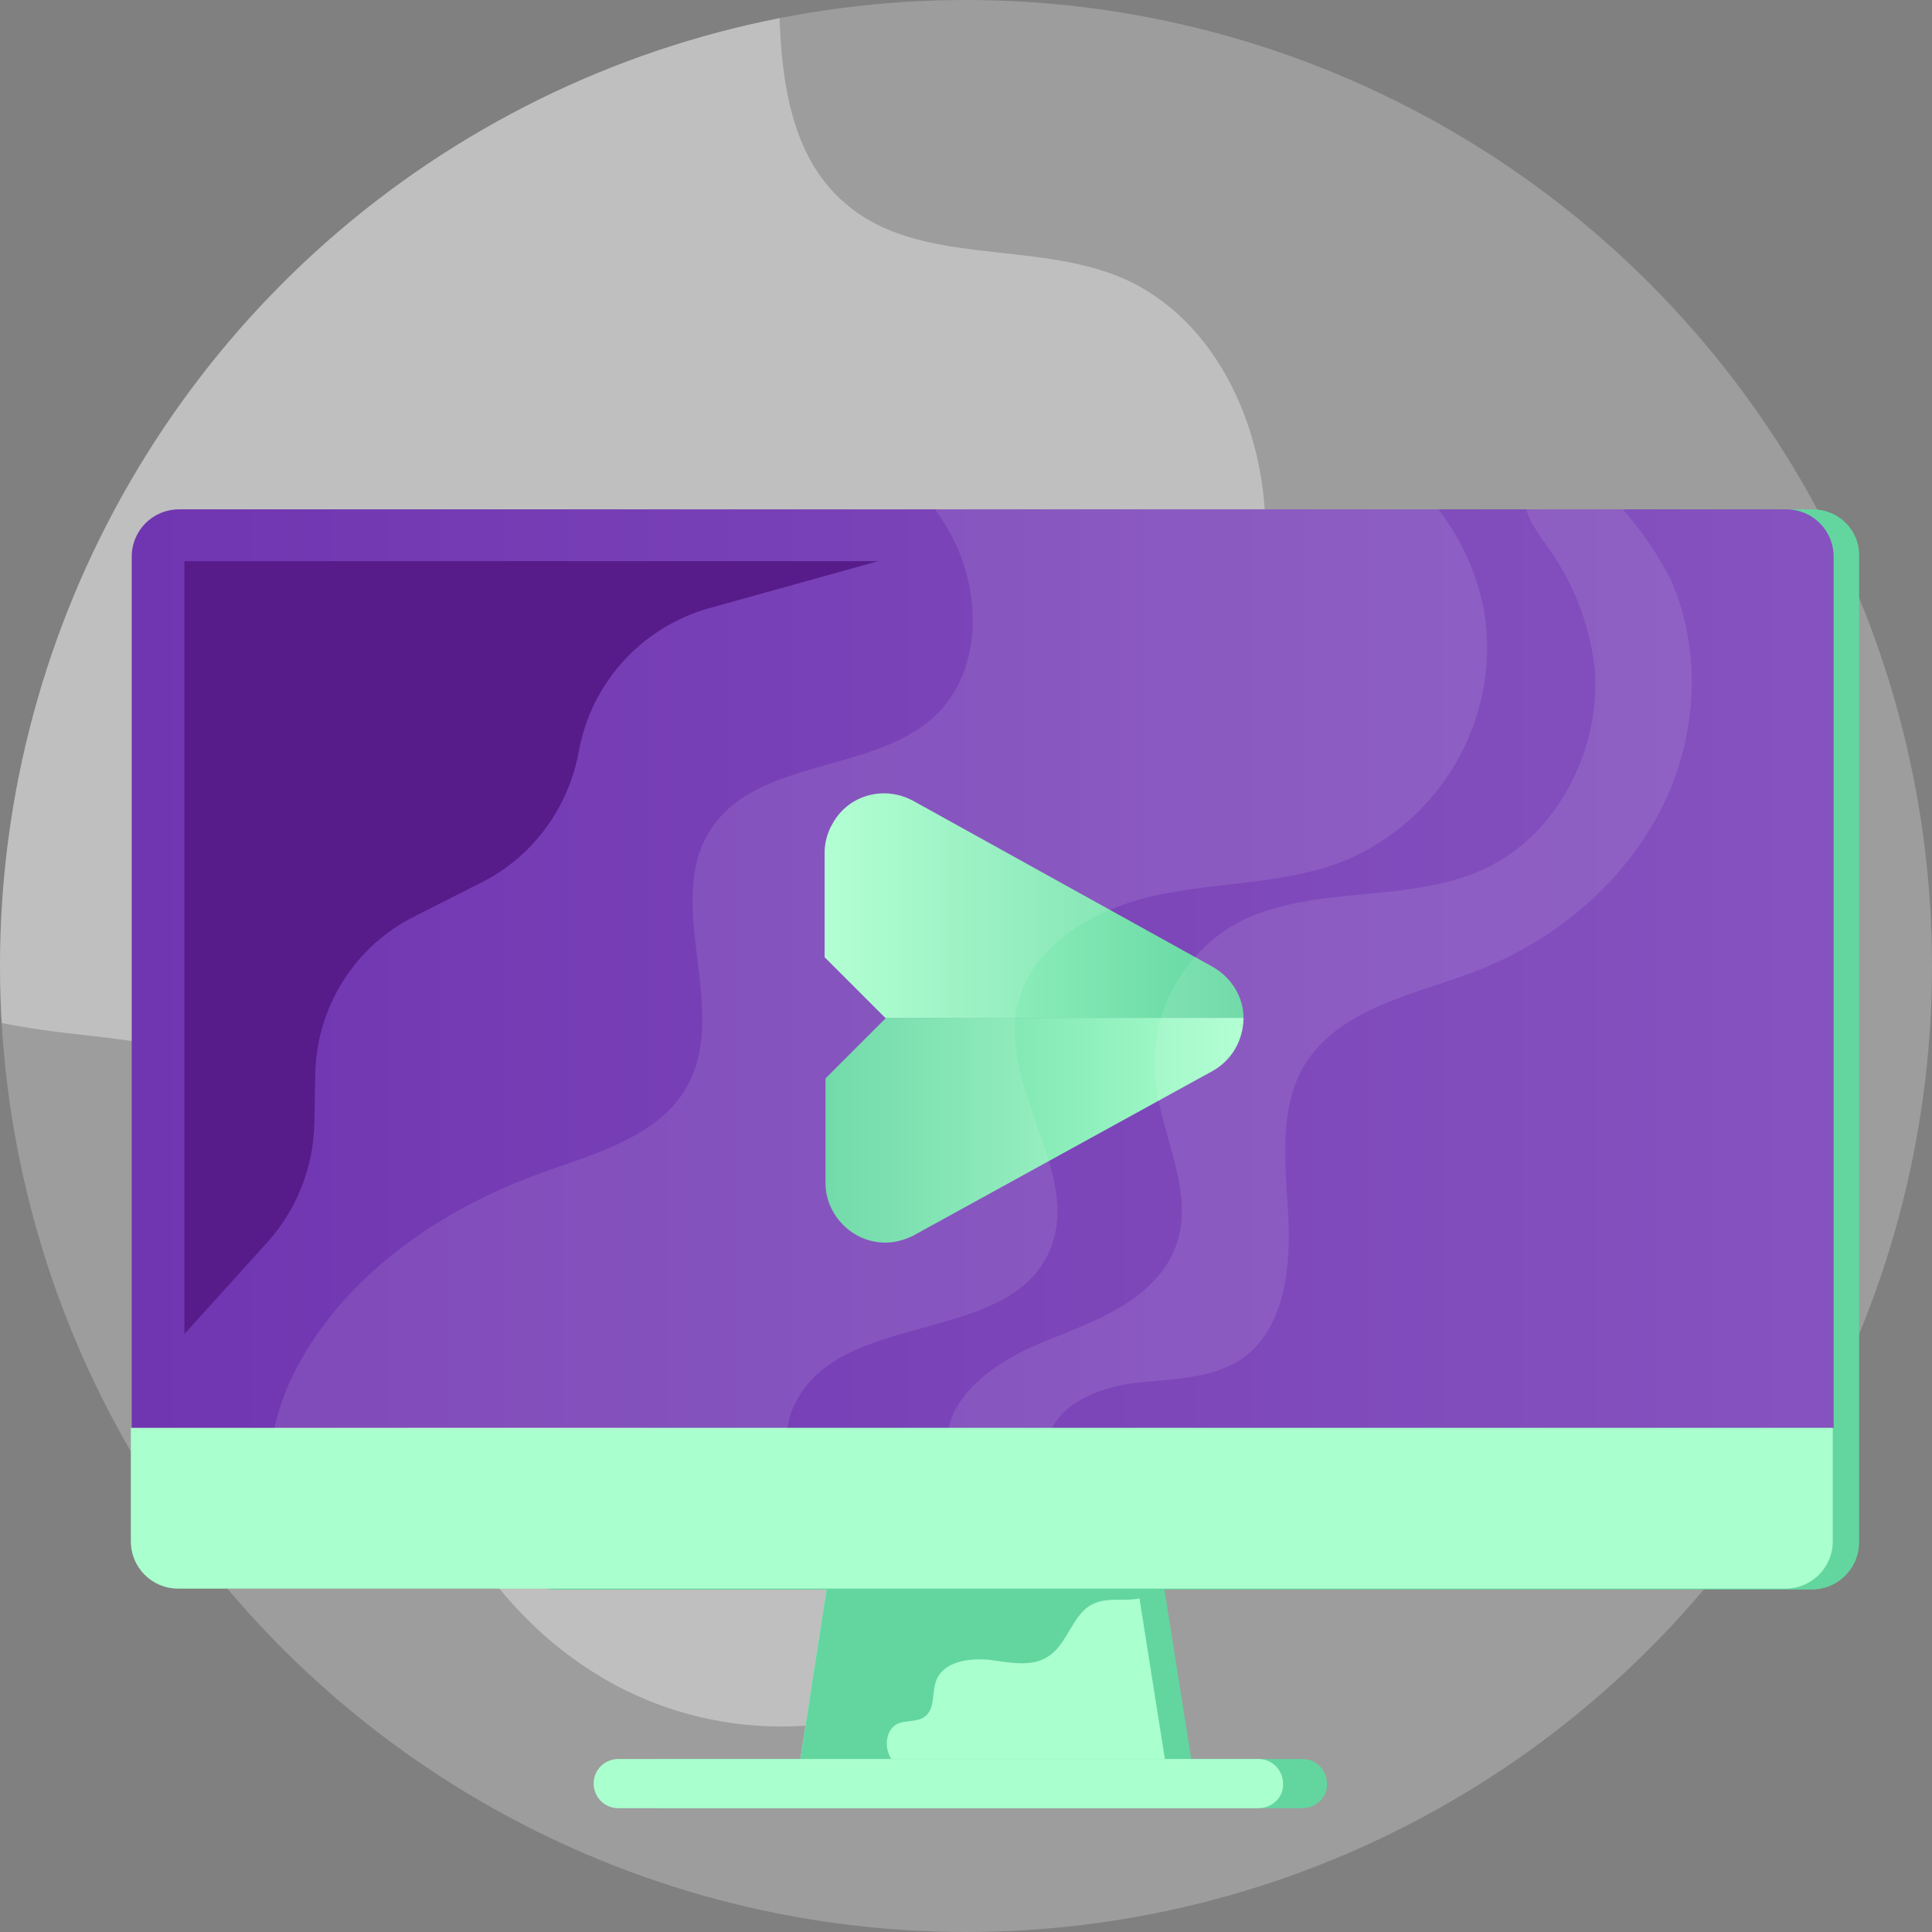 <?xml version="1.0" encoding="utf-8"?>
<!-- Generator: Adobe Illustrator 23.0.1, SVG Export Plug-In . SVG Version: 6.00 Build 0)  -->
<svg version="1.1" id="Layer_1" xmlns="http://www.w3.org/2000/svg" xmlns:xlink="http://www.w3.org/1999/xlink" x="0px" y="0px"
	 viewBox="0 0 220 220" style="enable-background:new 0 0 220 220;" xml:space="preserve">
<rect x="0" y="0" width="220" height="220" fill="#808080" stroke="none"/>
<style type="text/css">
	.st0{opacity:0.29;fill:#E6E6E6;enable-background:new    ;}
	.st1{clip-path:url(#SVGID_2_);}
	.st2{opacity:0.46;fill:#E6E6E6;enable-background:new    ;}
	.st3{fill:url(#SVGID_3_);}
	.st4{fill:url(#SVGID_4_);}
	.st5{fill:#63D6A0;}
	.st6{fill:url(#SVGID_5_);}
	.st7{fill:#AAFFCE;}
	.st8{fill:#571C8A;}
	.st9{fill:url(#SVGID_6_);}
	.st10{fill:url(#SVGID_7_);}
	.st11{opacity:0.1;fill:#FFFFFF;enable-background:new    ;}
</style>
<title>Nowa_jakosc_do_5K</title>
<g>
	<g id="Layer_1-2">
		<circle class="st0" cx="110" cy="110" r="110"/>
		<g>
			<defs>
				<circle id="SVGID_1_" cx="110" cy="110" r="110"/>
			</defs>
			<clipPath id="SVGID_2_">
				<use xlink:href="#SVGID_1_"  style="overflow:visible;"/>
			</clipPath>
			<g class="st1">
				<path class="st2" d="M-29.1,40.4c3.4-10.9,7-22.1,14.6-30.6C-7.9,2.4,1-2.3,9.8-6.9l34.7-18.2c5.8-3,11.8-6.1,18.2-7.3
					c6.5-1.2,13.7-0.2,18.6,4.2c6.9,6.1,7.4,16.5,7.4,25.8s0.6,19.7,7.6,25.6c8.4,7.2,21.4,4.1,31.6,8.5
					c10.9,4.8,16.4,17.6,16.2,29.5c-0.2,11.9-5,23.1-9.6,34.1c-4.6,11-9.1,22.4-8.7,34.3c0.3,8.8,3.3,17.4,3.4,26.2
					c0.3,22.2-17.5,40.5-39.7,40.8c-7.7,0.1-15.3-2-21.8-6.1c-16.7-10.4-23.3-31-29.2-49.7c-1.9-6.1-4.1-12.5-8.9-16.6
					c-6.4-5.5-15.5-5.7-23.9-6.8c-21-2.8-40.3-12.7-54.8-28.1c-6.3-6.7-12.3-20-0.6-24.5c4.2-1.6,8-2.5,11.3-5.8
					C-33.6,54.1-31.1,46.9-29.1,40.4z"/>
			</g>
		</g>
		
			<linearGradient id="SVGID_3_" gradientUnits="userSpaceOnUse" x1="161.863" y1="43.877" x2="112.003" y2="62.827" gradientTransform="matrix(1 0 0 -1 0 188.28)">
			<stop  offset="0" style="stop-color:#AAFFCE"/>
			<stop  offset="1" style="stop-color:#63D6A0"/>
		</linearGradient>
		<path class="st3" d="M141.6,115.9h-40.7l-6.9,6.9v11.9c0,3.7,3.1,6.8,6.8,6.8c1.1,0,2.2-0.3,3.2-0.8L138,122
			c2.2-1.2,3.5-3.4,3.6-5.9C141.6,116.1,141.6,116,141.6,115.9z"/>
		
			<linearGradient id="SVGID_4_" gradientUnits="userSpaceOnUse" x1="112.273" y1="63.959" x2="118.493" y2="84.699" gradientTransform="matrix(1 0 0 -1 0 188.28)">
			<stop  offset="0" style="stop-color:#AAFFCE"/>
			<stop  offset="1" style="stop-color:#63D6A0"/>
		</linearGradient>
		<path class="st4" d="M141.6,115.9c0-2.4-1.4-4.6-3.5-5.8L104,91.2c-3.3-1.8-7.4-0.7-9.2,2.6c-0.6,1-0.9,2.2-0.9,3.3V109l6.9,6.9
			H141.6z"/>
		<path class="st5" d="M206.4,58h-69.6L62.4,181h143.9c3,0,5.4-2.4,5.4-5.4V63.4C211.8,60.4,209.4,58,206.4,58z"/>
		
			<linearGradient id="SVGID_5_" gradientUnits="userSpaceOnUse" x1="14.97" y1="77.98" x2="208.79" y2="77.98" gradientTransform="matrix(1 0 0 -1 0 188.28)">
			<stop  offset="0" style="stop-color:#7035B1"/>
			<stop  offset="0.98" style="stop-color:#8552BF"/>
		</linearGradient>
		<path class="st6" d="M203.4,58h-183c-3,0-5.4,2.4-5.4,5.4v0v99.2h193.8V63.4C208.8,60.4,206.4,58,203.4,58z"/>
		<polygon class="st5" points="132.1,177.9 136.2,203.8 93.6,203.8 97.6,177.9 		"/>
		<polygon class="st7" points="129.1,177.9 133.2,203.8 90.6,203.8 94.6,177.9 		"/>
		<path class="st5" d="M105,202.8c-1.4-0.5-2.6-1.4-3.5-2.5c-0.8-1.2-0.7-3.1,0.5-3.9c1-0.6,2.5-0.2,3.4-1c1.1-0.9,0.7-2.7,1.2-4
			c0.8-2.2,3.7-2.6,6-2.4c2.3,0.3,4.9,0.9,6.8-0.4c1.8-1.2,2.4-3.5,3.9-5.1c1.9-2,4.4-1,6.5-1.5l-0.6-4.1H94.6l-4,25.9h16.6
			L105,202.8z"/>
		<path class="st7" d="M70.6,162.6H14.9v12.9c0,3,2.4,5.4,5.4,5.4c0,0,0,0,0,0h183c3,0,5.4-2.4,5.4-5.4c0,0,0,0,0,0v-12.9H70.6z"/>
		<path class="st5" d="M148.3,205.9H75.4c-1.6,0-2.8-1.3-2.8-2.8c0-1.6,1.3-2.8,2.8-2.8h72.9c1.6,0,2.8,1.3,2.8,2.8
			C151.2,204.6,149.9,205.9,148.3,205.9z"/>
		<path class="st7" d="M143.3,205.9H70.4c-1.6,0-2.8-1.3-2.8-2.8c0-1.6,1.3-2.8,2.8-2.8h72.9c1.6,0,2.8,1.3,2.8,2.8
			C146.2,204.6,144.9,205.9,143.3,205.9z"/>
		<path class="st8" d="M100,63.9H21v88l9.5-10.5c3.3-3.7,5.2-8.5,5.3-13.5l0.1-5.5c0.1-7.7,4.5-14.7,11.4-18.1l7.5-3.8
			c5.8-2.9,9.9-8.4,11.1-14.9l0,0c1.4-7.8,7.1-14.1,14.7-16.3L100,63.9z"/>
		
			<linearGradient id="SVGID_6_" gradientUnits="userSpaceOnUse" x1="93.95" y1="59.588" x2="141.576" y2="59.588" gradientTransform="matrix(1 0 0 -1 0 188.28)">
			<stop  offset="0" style="stop-color:#63D6A0"/>
			<stop  offset="1" style="stop-color:#AAFFCE"/>
		</linearGradient>
		<path class="st9" d="M141.6,115.9h-40.7l-6.9,6.9v11.9c0,3.7,3.1,6.8,6.8,6.8c1.1,0,2.2-0.3,3.2-0.8L138,122
			c2.2-1.2,3.5-3.4,3.6-5.9C141.6,116.1,141.6,116,141.6,115.9z"/>
		
			<linearGradient id="SVGID_7_" gradientUnits="userSpaceOnUse" x1="93.95" y1="85.143" x2="141.57" y2="85.143" gradientTransform="matrix(1 0 0 -1 0 188.28)">
			<stop  offset="0" style="stop-color:#AAFFCE"/>
			<stop  offset="1" style="stop-color:#63D6A0"/>
		</linearGradient>
		<path class="st10" d="M141.6,115.9c0-2.4-1.4-4.6-3.5-5.8L104,91.2c-3.3-1.8-7.4-0.7-9.2,2.6c-0.6,1-0.9,2.2-0.9,3.3V109l6.9,6.9
			H141.6z"/>
		<path class="st11" d="M119.3,142.9c4.3-8.7-5.4-18.6-3.5-28.1c1.4-7.2,9-11.4,16.1-12.9c7.1-1.5,14.7-1.2,21.5-4
			c10.6-4.6,17-15.5,15.8-27c-0.6-4.7-2.5-9.1-5.4-12.9h-57.3c0.9,1.3,1.7,2.6,2.4,4.1c2.8,6.2,2.7,14.1-2,19
			c-6.9,7.1-20.6,5-26,13.4s2.2,20.3-2.6,29.1c-3.1,5.7-10.3,7.7-16.5,9.9c-11.7,4.2-22.8,11.8-28.4,23c-1,2-1.7,4.1-2.2,6.3h58.4
			c0.2-1.1,0.5-2.2,1-3.1C95.8,149.3,114.3,153.1,119.3,142.9z"/>
		<path class="st11" d="M119.8,162.6c1.6-3.1,5.6-4.6,9.3-5.1c4.2-0.5,8.7-0.4,12.2-2.7c4.9-3.3,5.7-10.2,5.4-16.2
			c-0.3-5.9-1.2-12.4,1.9-17.4c3.9-6.3,12.2-7.9,19.2-10.5c8.7-3.3,16.4-9.5,20.9-17.7s5.3-18.4,1.6-26.9c-1.5-2.9-3.3-5.6-5.5-8.1
			h-11c0.5,1.9,2.2,3.8,3.2,5.4c2.5,3.8,4.1,8.2,4.6,12.8c0.7,9.2-4.3,19-12.7,22.8c-9,4.1-20.2,1.5-28.7,6.5
			c-5.8,3.6-9.2,10.1-8.7,16.9c0.5,6.6,4.7,13.3,2.4,19.5c-1.2,3.3-4.1,5.8-7.3,7.5c-3.1,1.7-6.6,2.8-9.8,4.3
			c-3.2,1.6-6.3,3.7-8,6.8c-0.4,0.7-0.6,1.4-0.8,2.1L119.8,162.6z"/>
	</g>
</g>
</svg>
